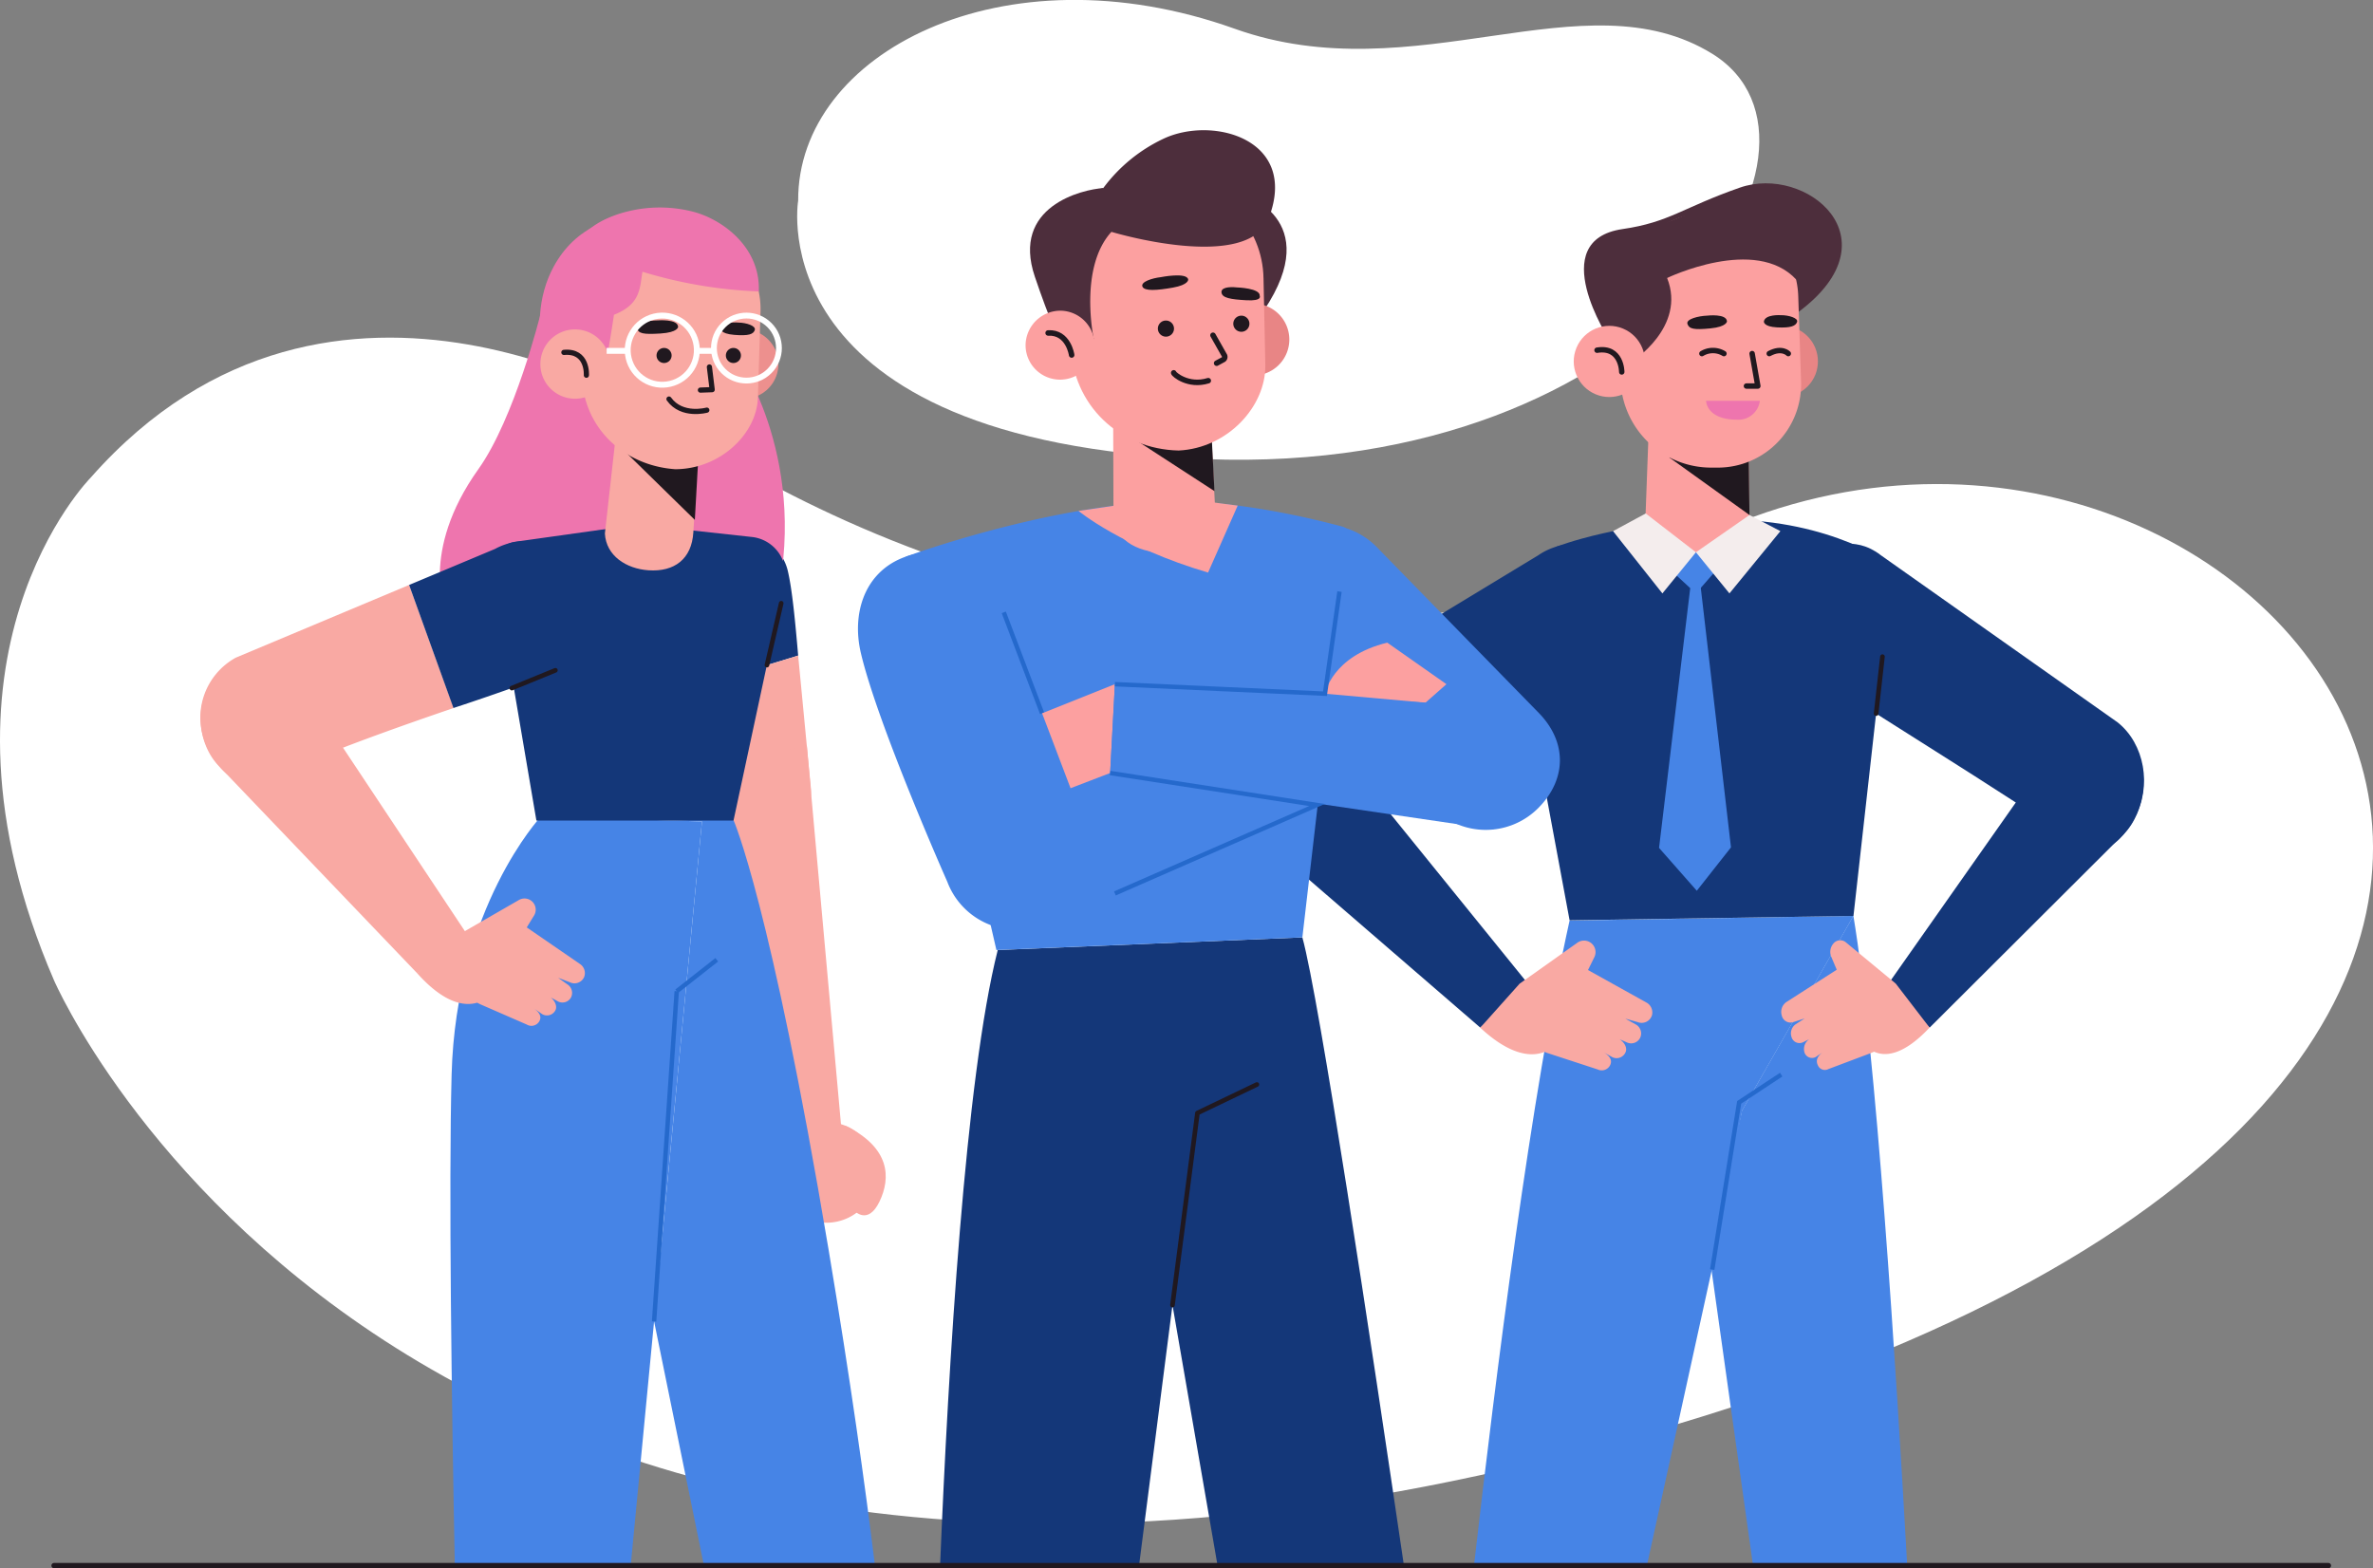 <svg xmlns="http://www.w3.org/2000/svg" viewBox="0 0 538.75 356.06"><rect x="0" y="0" width="538.75" height="356.06" fill="#808080" stroke="none"/><defs><style>.cls-1{fill:#fff;}.cls-2{fill:#4684e6;}.cls-11,.cls-16,.cls-17,.cls-18,.cls-19,.cls-20,.cls-3,.cls-6{fill:none;}.cls-3{stroke:#2569cc;}.cls-17,.cls-18,.cls-3{stroke-miterlimit:10;}.cls-4{fill:#143779;}.cls-5{fill:#f9a9a3;}.cls-11,.cls-16,.cls-19,.cls-20,.cls-6{stroke:#20181f;stroke-linecap:round;stroke-linejoin:round;}.cls-6{stroke-width:1.05px;}.cls-7{fill:#4d2e3c;}.cls-8{fill:#e88585;}.cls-9{fill:#fca0a0;}.cls-10{fill:#20181f;}.cls-11{stroke-width:1.23px;}.cls-12{fill:#ee75ae;}.cls-13{fill:#f4eded;}.cls-14{fill:#ed908e;}.cls-15{fill:#f7de9e;}.cls-16{stroke-width:1.18px;}.cls-17,.cls-18{stroke:#fff;}.cls-17{stroke-width:1.34px;}.cls-18{stroke-width:1.32px;}.cls-19{stroke-width:1.25px;}.cls-20{stroke-width:1.2px;}</style></defs><g id="Layer_2" data-name="Layer 2"><g id="OBJECTS"><path class="cls-1" d="M12.28,222.62s79.33,183.72,361.8,102.7,142.66-262,14.86-204.25S150.57,94.84,150.57,94.84,75.68,46,20.62,108.41C20.62,108.41-19.58,148.87,12.28,222.62Z"/><path class="cls-1" d="M181.21,45.56s-9.36,54.75,92.52,58.68,148.3-71.35,115.06-92c-29.1-18-67.48,8.94-108.49-5.72C227.64-12.27,181.06,12.13,181.21,45.56Z"/><path class="cls-2" d="M388.18,285.58,398,355.46h35c-2.52-45.16-7.11-117-12.22-147.53l-25.28,44.21Z"/><path class="cls-2" d="M356.35,209c-8.66,39-16.86,104-21.71,146.48h39.25l15.34-69.88,6.29-33.44,25.28-44.21Z"/><polyline class="cls-3" points="388.73 288.25 394.85 250.28 404.39 243.99"/><path class="cls-4" d="M369.24,129.07a14.86,14.86,0,0,0-20-3L286.8,163.92a16,16,0,0,0-4.53,21.76h0c5,7.9,11.27,9.51,18.75,3.91,6.62-5,64.94-35.47,69.73-39.08C377.44,145.47,374.47,135.61,369.24,129.07Z"/><path class="cls-4" d="M347.17,223.68l-44.54-55a13.32,13.32,0,0,0-19.27-.49h0c-5.45,5.43-4.05,16,1.71,21.06l51,44.06Z"/><path class="cls-5" d="M373.74,227.59l-13.21-7.35,1.43-2.9a2.61,2.61,0,0,0-3.86-3.29L345,223.34l-8.93,10c7,6.5,11.8,6.6,14.58,5.49.32.12.63.25,1,.36l11.07,3.62a2.13,2.13,0,0,0,2.79-.89c.39-.72.57-1.88-1.55-3.06l2.12,1.18a2.21,2.21,0,0,0,2.91-1c.52-.93,0-2.21-1.26-3.08l1.63.71a2.27,2.27,0,0,0,3.09-1.23,2.34,2.34,0,0,0-1.12-2.87l-2.33-1.3,2.8.79a2.45,2.45,0,0,0,3.23-1.48A2.56,2.56,0,0,0,373.74,227.59Z"/><path class="cls-4" d="M409.7,129c4.2-6.05,11.7-7.33,17.23-3l53.83,38c6.14,4.87,7.85,14.49,3.86,21.77h0c-4.32,7.89-9.75,9.49-16.19,3.88-5.7-5-56-35.61-60.09-39.22C402.58,145.37,405.17,135.52,409.7,129Z"/><path class="cls-4" d="M428.52,223.64l38.57-54.86c4.42-5.62,12-5.83,16.63-.45h0c4.69,5.43,3.46,16-1.52,21l-44.12,44Z"/><path class="cls-5" d="M405.58,227.5,417,220.17l-1.23-2.9a2.91,2.91,0,0,1,.54-3.12,2,2,0,0,1,2.8-.17l11.28,9.33,7.69,10c-6.09,6.49-10.2,6.58-12.6,5.47l-.82.35-9.56,3.6a1.72,1.72,0,0,1-2.4-.9c-.34-.71-.49-1.88,1.34-3.05L412.21,240a1.8,1.8,0,0,1-2.52-1,2.72,2.72,0,0,1,1.1-3.08l-1.4.7a1.87,1.87,0,0,1-2.67-1.23,2.52,2.52,0,0,1,1-2.87l2-1.29-2.42.78a2.05,2.05,0,0,1-2.79-1.48A2.73,2.73,0,0,1,405.58,227.5Z"/><path class="cls-4" d="M353.19,124.19S368.77,118,392.25,118s37.46,10.31,37.46,10.31l-8.91,79.64-64.45,1L345.7,151.69Z"/><line class="cls-6" x1="425.94" y1="162.02" x2="427.38" y2="149.09"/><path class="cls-7" d="M365.36,77.12s-14.75-22.51,3-25.11C379,50.47,382,47.14,395,42.6c15-5.25,35.63,11.54,13.38,28.18l-34.76-7.57Z"/><circle class="cls-8" cx="404.65" cy="82.05" r="8.08" transform="translate(60.5 310.16) rotate(-45)"/><path class="cls-9" d="M396.82,92l.4,27.77c.06,7.81-5.29,8.39-13,8.39h0c-6.56,0-9.89-2.37-10.71-8.88l1.09-29.52Z"/><polygon class="cls-10" points="397.19 116.93 378.95 103.84 396.94 98.67 397.19 116.93"/><path class="cls-9" d="M388.47,106.17H390a18.91,18.91,0,0,0,18.9-19.54l-.64-19.41a19.72,19.72,0,0,0-19.7-19.07h0C377.7,48.15,367,57,367,67.87l.93,18.73A20.6,20.6,0,0,0,388.47,106.17Z"/><polyline class="cls-11" points="397.79 80.28 399.09 87.65 396.5 87.65"/><path class="cls-10" d="M387.62,71.66s4.36-.51,4.46,1.3c0,0,0,1.23-3.77,1.6s-4.81.12-5.2-1S385.57,71.74,387.62,71.66Z"/><path class="cls-10" d="M404.32,71.56s-3.62-.26-3.86,1.45c0,0-.13,1.16,3,1.32S407.68,74,408,73.1,406,71.53,404.32,71.56Z"/><path class="cls-12" d="M399.55,91H387.34s0,4.28,7.07,4.29A4.91,4.91,0,0,0,399.55,91Z"/><path class="cls-11" d="M391.39,80.28a4.83,4.83,0,0,0-5,0"/><path class="cls-11" d="M406,80.28s-1.44-1.55-4.32,0"/><path class="cls-7" d="M370.49,82.12s12.42-7.89,8-19c0,0,20.12-9.71,29.37.41l2.48-12.93-15.89-6.43L369.53,54l-6.42,9.59L365.27,76Z"/><circle class="cls-9" cx="365.36" cy="82.05" r="8.08" transform="translate(149.11 387.76) rotate(-67.38)"/><path class="cls-11" d="M368.19,84.45s0-5.86-5.61-4.94"/><polygon class="cls-2" points="378.56 128.75 385.03 134.73 392.22 126.52 385.03 125.39 378.56 128.75"/><polygon class="cls-2" points="383.74 133.5 376.66 192.51 385.23 202.24 392.99 192.39 386.11 133.26 383.74 133.5"/><polygon class="cls-13" points="373.63 116.58 385.03 125.39 377.42 134.73 366.21 120.59 373.63 116.58"/><polygon class="cls-13" points="397.19 116.93 385.03 125.39 392.64 134.73 404.21 120.59 397.19 116.93"/><path class="cls-4" d="M158.08,134a10.62,10.62,0,0,1,20.76-4.46c1,4.17,1.7,11.5,2.37,19.31l-21.86,6.67Z"/><path class="cls-5" d="M159.35,155.52l21.86-6.67L184.1,179a10.26,10.26,0,0,1-9,11.05l-.2,0h0a11.43,11.43,0,0,1-13-9.17Z"/><path class="cls-5" d="M191.68,263.57l-8.51-94.3s-4,.94-9.35,1.8h0a9.53,9.53,0,0,0-7.79,11.5l14,81.2Z"/><path class="cls-5" d="M177,262a11.43,11.43,0,1,1,6.45,14.82A11.42,11.42,0,0,1,177,262Z"/><path class="cls-5" d="M194,274.92s3.05,3.32,5.66-2.08,2.53-12.27-7.82-17.3Z"/><path class="cls-12" d="M122.71,71.32,167.64,81.5s16.7,23.67,8.06,57.53H101.22s-6.08-13.63,7.38-32.5c8.27-11.59,14.11-35.21,14.11-35.21"/><path class="cls-2" d="M148.5,300l11.31,55.42h38.83c-2.24-18.29-5.58-42.17-10.53-71.73-13.17-78.56-21.56-97.44-21.56-97.44L137.31,181l-3.22,4.71,25.28.79Z"/><path class="cls-2" d="M134.09,185.75l-11.29-.35S103.54,206,102.53,244c-.67,25.36,0,74.53.73,111.5h39.93L148.5,300l10.87-113.5Z"/><line class="cls-3" x1="148.5" y1="300.04" x2="153.64" y2="225.05"/><line class="cls-3" x1="153.64" y1="225.05" x2="162.73" y2="217.91"/><path class="cls-4" d="M144.83,119.09,117,123a5.73,5.73,0,0,0-4.85,6.68l9.63,56.63h44.75l11.67-54.39a8.54,8.54,0,0,0-7.48-10Z"/><line class="cls-6" x1="174.12" y1="151.01" x2="177.36" y2="136.96"/><path class="cls-5" d="M92.88,132.81,103,160.75s-31.22,10.51-38.09,14.7c-7.73,4.72-13.66,2.58-17.75-5.51h0a15.53,15.53,0,0,1,6.37-20.62Z"/><path class="cls-4" d="M112.39,124.63a14.44,14.44,0,0,1,19,4.74c4.46,6.8,6.42,16.6-.51,20.86-5,3.05-27.93,10.52-27.93,10.52L92.88,132.81Z"/><line class="cls-6" x1="116.2" y1="156.23" x2="126.09" y2="152.19"/><path class="cls-5" d="M106.36,212.64l-38-57.21a12.94,12.94,0,0,0-18.59-2.25h0c-5.76,4.74-5.39,15.06-.29,20.51L94.74,221Z"/><path class="cls-5" d="M131.69,218.88l-12.1-8.32,1.65-2.68a2.54,2.54,0,0,0-3.43-3.54l-13.51,7.78L94.74,221c6.21,6.94,10.8,7.47,13.59,6.66.29.14.58.3.88.43l10.37,4.52a2.07,2.07,0,0,0,2.78-.6c.44-.66.72-1.77-1.22-3.1l1.94,1.33a2.14,2.14,0,0,0,2.91-.68c.59-.85.18-2.14-.93-3.09l1.5.83a2.21,2.21,0,0,0,3.11-.9,2.29,2.29,0,0,0-.82-2.88L126.71,222l2.63,1a2.4,2.4,0,0,0,3.27-1.14A2.48,2.48,0,0,0,131.69,218.88Z"/><path class="cls-14" d="M161,82.12a7.87,7.87,0,1,0,8.4-7.31A7.87,7.87,0,0,0,161,82.12Z"/><path class="cls-12" d="M149.22,53.41c1-1.75-.29-5-.29-5-9.85,0-18.35,3.15-23.24,12.15-7.2,13.25-2,33.72,15,39.95,16.27,6,7.6-45.41,7.6-45.41Z"/><path class="cls-5" d="M158.5,103.76l-1.09,17.13c-.37,6-4.27,9-10.19,8.59h0c-5.05-.35-9.61-3.29-9.89-8.34l3-26.88Z"/><polygon class="cls-10" points="157.75 118.04 137.73 98.44 158.65 102.01 157.75 118.04"/><path class="cls-5" d="M153.29,106.53h0c10.12,0,18.48-7.94,18.78-16.2l.59-19.5A19.21,19.21,0,0,0,154.8,51h0c-7.77-.54-21.88,11-22.35,17.7l-.31,15.69C131.9,96.49,141.18,105.69,153.29,106.53Z"/><path class="cls-15" d="M148.89,48.41l.14,0Z"/><path class="cls-12" d="M172.27,66.17C172.69,56,163.78,49.63,157.09,48a30.42,30.42,0,0,0-16.81.64c-6.46,2.17-13.46,7-8.69,17.6-3.12,1.54-5.9,3.3-5.9,3.3l11.64,13.93s.84-3.83,2.06-12c6.07-2.4,5.84-6,6.47-9.77A103.66,103.66,0,0,0,172.27,66.17Z"/><path class="cls-5" d="M122.7,82.12a7.87,7.87,0,1,0,8.4-7.31A7.86,7.86,0,0,0,122.7,82.12Z"/><path class="cls-16" d="M133.13,85.19s.4-5.69-5.11-5.18"/><polyline class="cls-16" points="161.06 83.32 161.69 88.47 159.02 88.57"/><path class="cls-10" d="M149.36,72.74s4.54-.37,4.59,1.48c0,0,0,1.25-4,1.5s-5,0-5.35-1.22S147.23,72.75,149.36,72.74Z"/><path class="cls-10" d="M167.65,73.24s-3.75-.39-4.06,1.35c0,0-.17,1.17,3.11,1.44s4.35-.15,4.66-1.1S169.43,73.26,167.65,73.24Z"/><path class="cls-10" d="M149.06,80.62A1.71,1.71,0,1,0,150.82,79,1.71,1.71,0,0,0,149.06,80.62Z"/><path class="cls-10" d="M164.8,80.62A1.71,1.71,0,1,0,166.56,79,1.71,1.71,0,0,0,164.8,80.62Z"/><path class="cls-16" d="M160.47,93.12s-5.65,1.58-8.59-2.52"/><line class="cls-17" x1="162.11" y1="79.66" x2="158.3" y2="79.66"/><line class="cls-17" x1="142.51" y1="79.66" x2="137.73" y2="79.66"/><circle class="cls-17" cx="150.36" cy="79.51" r="7.85" transform="translate(-14.28 36.8) rotate(-13.33)"/><circle class="cls-18" cx="169.47" cy="79.03" r="7.38" transform="translate(-6.25 142.98) rotate(-45)"/><path class="cls-4" d="M295.68,212.83l-69.16,2.87c-7.35,29.08-11.21,94.19-13.09,139.76H258.6l7.59-59.15,10.24,59.15h42.31C311.26,304.54,299.52,226.74,295.68,212.83Z"/><polyline class="cls-6" points="266.19 296.31 271.86 252.7 285.36 246.23"/><path class="cls-2" d="M205.63,126.4s31.48-11.64,59.29-12.58c0,0,14.8-.94,39.92,5.76a1.94,1.94,0,0,1,1.41,2.07l-10.57,91.18-69.46,2.87Z"/><polygon class="cls-2" points="237.03 209.87 309.09 178.4 263.12 171.27 236.02 181.65 237.03 209.87"/><path class="cls-2" d="M195.43,148.2c3.81,16.32,19.64,52,19.64,52a16.83,16.83,0,0,0,22,9.7h0a16.84,16.84,0,0,0,9.54-21.63L226.85,136.3a16.8,16.8,0,0,0-22.95-9.2h0C196,130.87,193.45,139.7,195.43,148.2Z"/><line class="cls-3" x1="236.59" y1="161.95" x2="227.89" y2="139.03"/><path class="cls-2" d="M288.53,147.68c10,13.44,36.72,35.65,36.72,35.65a16.83,16.83,0,0,0,24,.12h0c6.49-6.54,6.54-15,.1-21.59l-36.78-37.65a16.79,16.79,0,0,0-24.71.75h0C282.15,131.56,283.31,140.69,288.53,147.68Z"/><path class="cls-9" d="M300.81,157.5s1.58-8.56,14.15-11.59l13.43,9.43-4.76,4.2Z"/><polygon class="cls-9" points="253.12 155.34 236.59 161.95 243.05 178.96 252.04 175.51 253.12 155.34"/><polygon class="cls-2" points="253.12 155.34 344.63 160.8 339.02 188.32 252.04 175.51 253.12 155.34"/><polyline class="cls-3" points="253.12 155.34 300.81 157.5 304.11 134.31"/><polyline class="cls-3" points="253.12 202.85 298.99 182.77 252.04 175.51"/><path class="cls-7" d="M250.48,42.7c-4.78.31-20.95,4.12-15.54,20.11,6.55,19.33,9.78,21.79,9.78,21.79l-.54-28.74Z"/><path class="cls-7" d="M282,44.06s18.89,5.54,5,26.33L267.84,48.71Z"/><path class="cls-8" d="M276.4,76.92a8.08,8.08,0,0,0,7.77,8.32,8.16,8.16,0,1,0-7.77-8.32Z"/><path class="cls-9" d="M274.77,93.58l1.07,21.23c.38,7.17-3.75,10.4-10.59,10.67h0c-5.84.24-12.39-2.27-12.45-8.61l-.11-32.2Z"/><path class="cls-10" d="M275.72,111.5,251,95.45c-.71-6.09,23.7-4,23.7-4Z"/><path class="cls-9" d="M267.59,102.29h0c11.11-.53,19.83-10,19.68-19.42l-.41-19.64c-.18-11.76-9.37-21.29-20.76-21.52h0C254.43,41.46,242.77,51,242.57,63l.51,15.3C243.52,92.1,254.24,102,267.59,102.29Z"/><path class="cls-10" d="M263.52,62.93s6-1.2,6.24.55c0,0,.13,1.18-3.48,1.82s-6.46.85-6.91-.23S261.57,63.15,263.52,62.93Z"/><path class="cls-10" d="M280.86,65.26s5.3.16,5.14,1.91c0,0,.68,1.2-3,1s-5.47-.54-5.67-1.7S278.91,65.05,280.86,65.26Z"/><path class="cls-19" d="M266.47,84.65c0,.32,3.29,3.19,7.85,1.78"/><path class="cls-10" d="M280,73.55a1.83,1.83,0,1,0,1.79-1.88A1.83,1.83,0,0,0,280,73.55Z"/><path class="cls-10" d="M262.88,74.49a1.83,1.83,0,1,0,1.94-1.71A1.83,1.83,0,0,0,262.88,74.49Z"/><path class="cls-19" d="M275.39,76.12l2.54,4.49a.73.73,0,0,1-.14,1l-1.57.85"/><path class="cls-7" d="M248.33,77s-3.48-16.16,4-24.36c0,0,31,9.39,35.75-3.2,6.79-17.87-12.82-23.24-24-17.91A36.29,36.29,0,0,0,250.48,42.7s-21.12,4.57-9.68,27.84Z"/><path class="cls-9" d="M232.84,78.45a7.83,7.83,0,1,0,8-7.91A7.92,7.92,0,0,0,232.84,78.45Z"/><path class="cls-19" d="M243.3,80.6s-.73-5.26-5.34-5"/><path class="cls-9" d="M253.11,114.79,244.85,116s10,8.28,29.42,14L281,114.79l-11.53-1.48Z"/><line class="cls-20" x1="12.27" y1="355.46" x2="528.63" y2="355.46"/></g></g></svg>